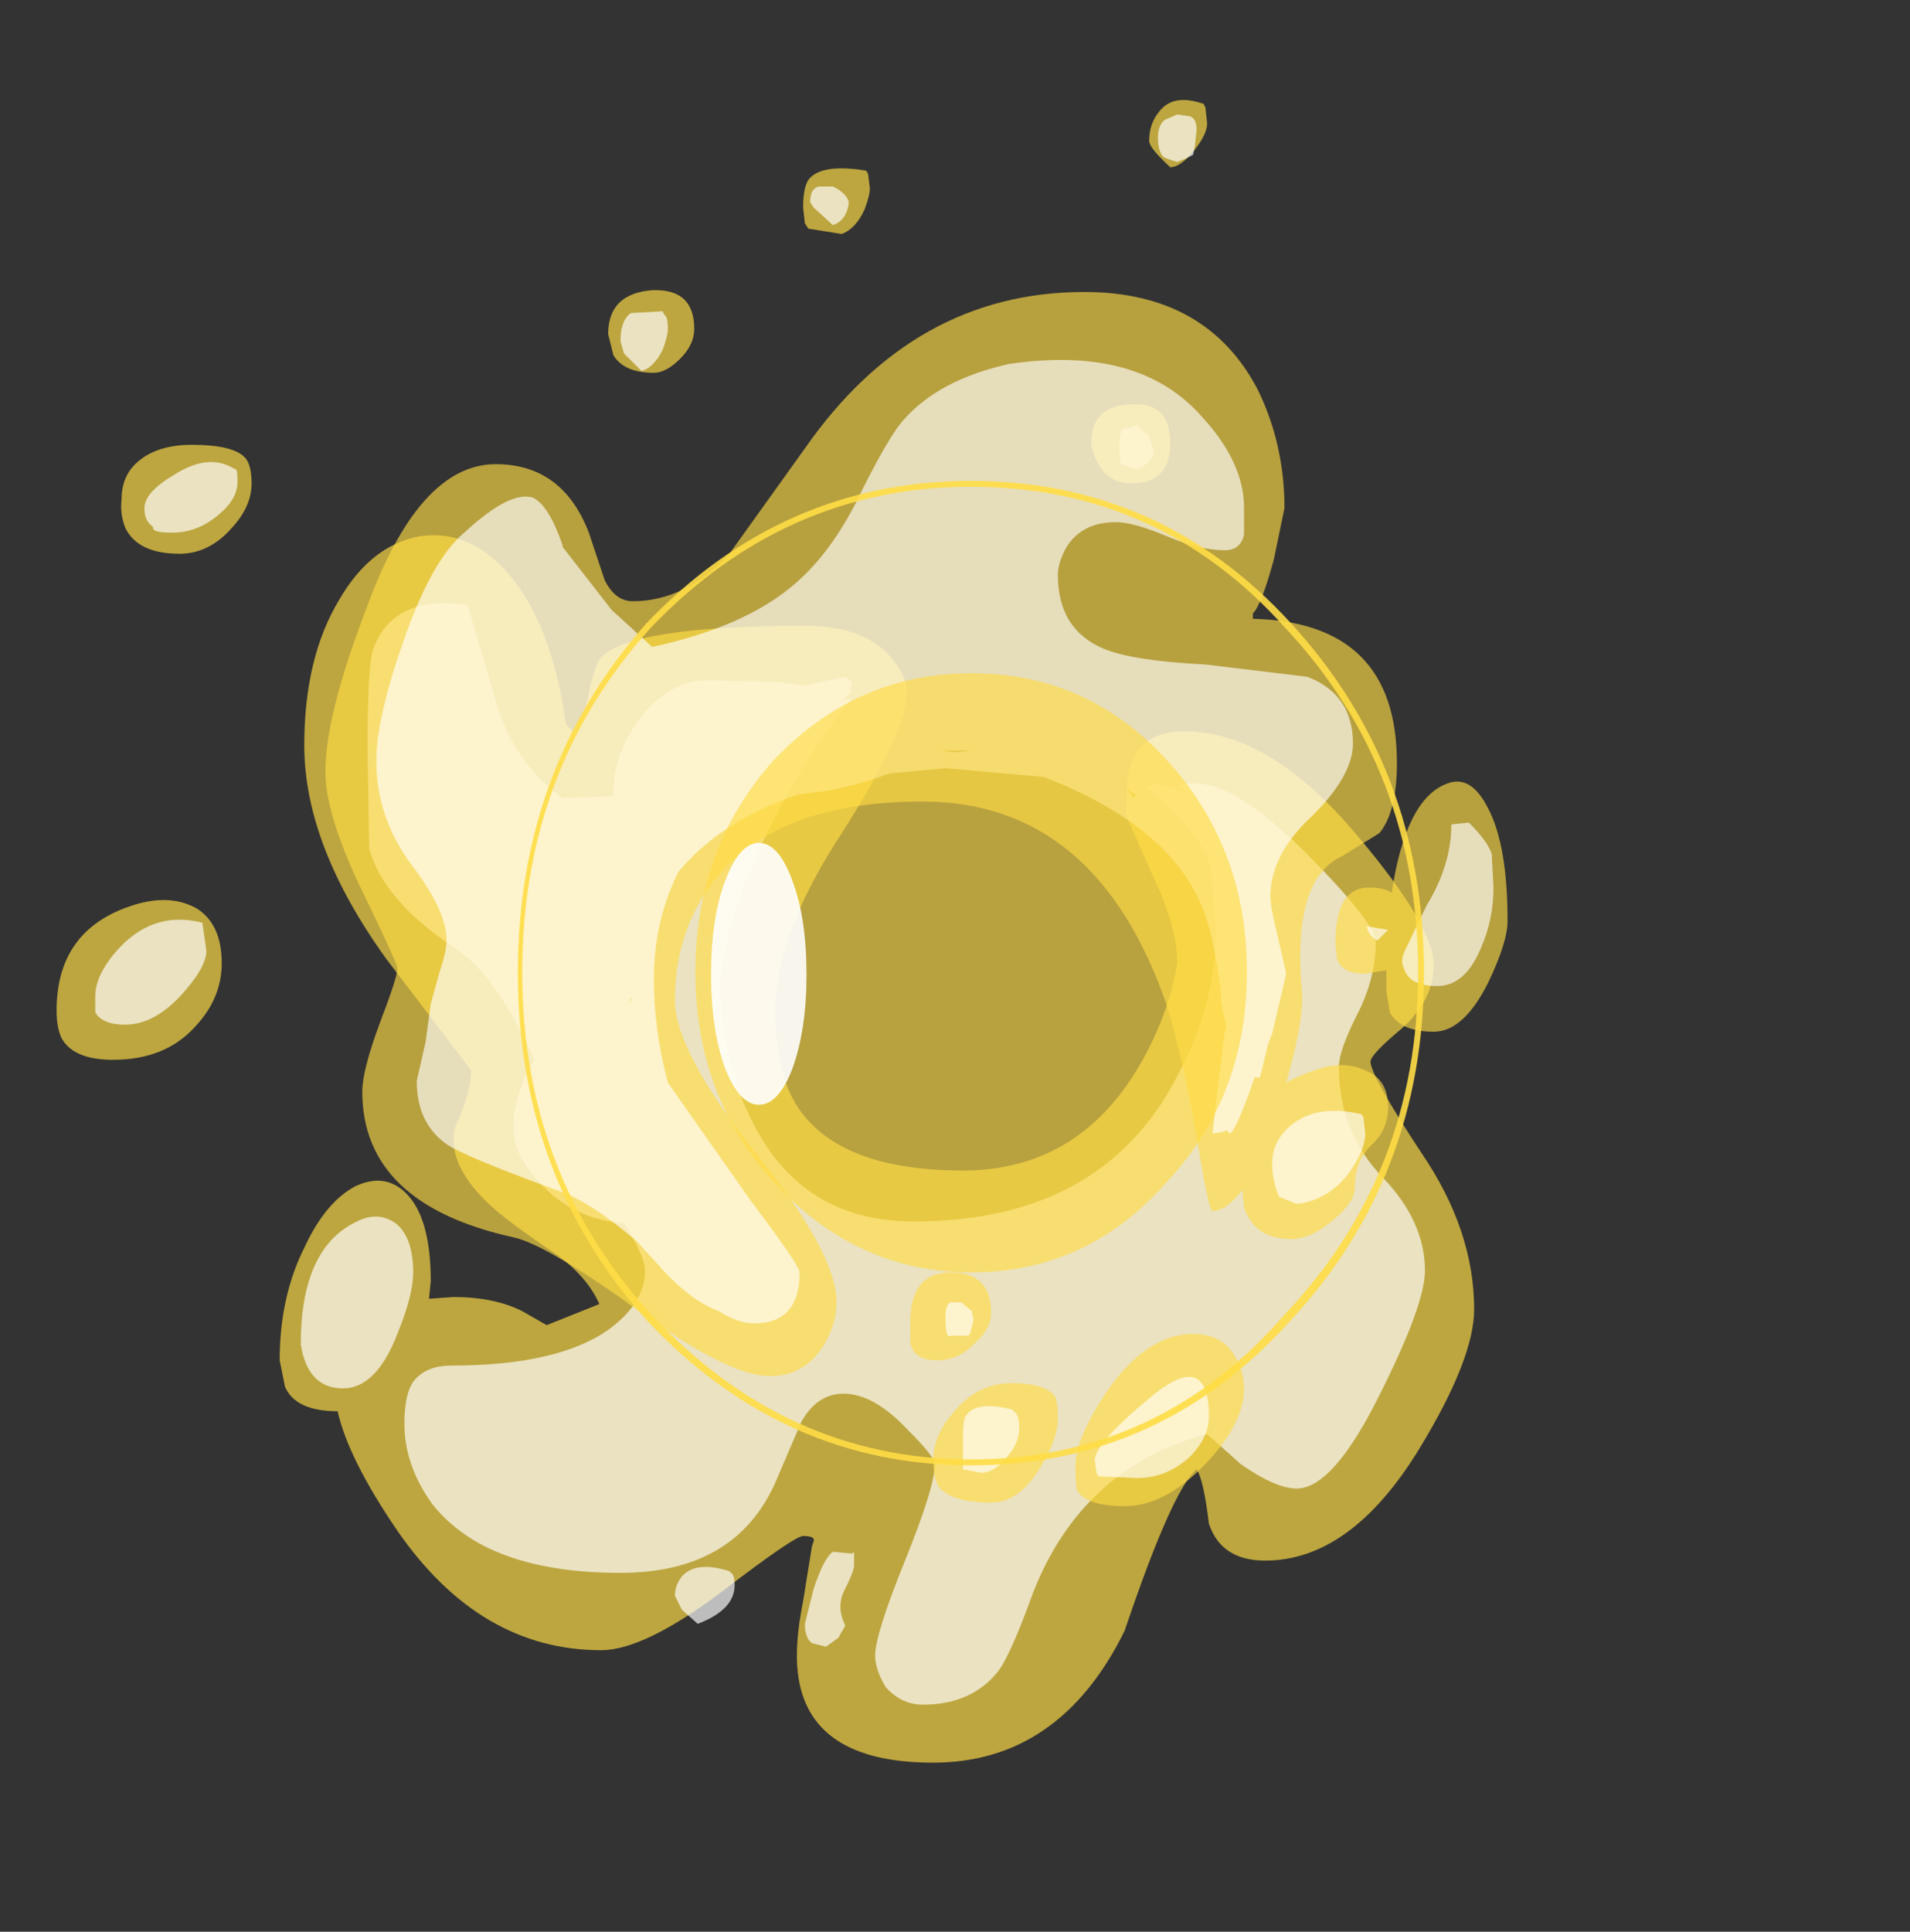 <?xml version="1.0" encoding="UTF-8" standalone="no"?>
<svg xmlns:ffdec="https://www.free-decompiler.com/flash" xmlns:xlink="http://www.w3.org/1999/xlink" ffdec:objectType="frame" height="127.75px" width="126.35px" xmlns="http://www.w3.org/2000/svg">
  <rect width="100%" height="100%" fill="#333333" stroke="none"/>
  <g transform="matrix(1.0, 0.0, 0.0, 1.0, 65.55, 64.85)">
    <use ffdec:characterId="126" height="47.3" transform="matrix(2.324, 0.0, 0.0, 2.324, -61.806, -58.209)" width="40.35" xlink:href="#shape0"/>
    <use ffdec:characterId="133" height="34.55" transform="matrix(2.324, 0.0, 0.0, 2.324, -44.025, -45.541)" width="33.65" xlink:href="#shape1"/>
    <use ffdec:characterId="128" height="3.15" transform="matrix(-1.09, -1.366, 0.327, -1.131, 2.718, 1.696)" width="2.8" xlink:href="#sprite0"/>
    <use ffdec:characterId="128" height="3.15" transform="matrix(0.691, 1.603, -0.613, 1.005, -0.86, -2.601)" width="2.8" xlink:href="#sprite0"/>
    <use ffdec:characterId="128" height="3.15" transform="matrix(-1.059, 0.791, -0.941, -0.882, 12.5, -4.172)" width="2.8" xlink:href="#sprite0"/>
    <use ffdec:characterId="128" height="3.15" transform="matrix(-1.502, -0.283, 0.77, -0.973, 14.275, 14.208)" width="2.8" xlink:href="#sprite0"/>
    <use ffdec:characterId="128" height="3.15" transform="matrix(0.119, -2.159, 0.737, 0.702, -15.648, 26.791)" width="2.8" xlink:href="#sprite0"/>
    <use ffdec:characterId="128" height="3.15" transform="matrix(-1.744, 0.016, -0.688, -0.954, 3.455, -0.687)" width="2.8" xlink:href="#sprite0"/>
    <use ffdec:characterId="128" height="3.15" transform="matrix(-0.655, -1.148, 0.991, -0.826, 3.13, 12.113)" width="2.8" xlink:href="#sprite0"/>
    <use ffdec:characterId="128" height="3.15" transform="matrix(0.787, -1.311, 0.645, 1.06, -17.555, 7.601)" width="2.8" xlink:href="#sprite0"/>
    <use ffdec:characterId="128" height="3.15" transform="matrix(0.236, -1.726, 1.042, -0.542, -0.339, 3.275)" width="2.8" xlink:href="#sprite0"/>
    <use ffdec:characterId="128" height="3.15" transform="matrix(1.169, -0.612, 0.788, 1.018, -12.69, 2.481)" width="2.8" xlink:href="#sprite0"/>
    <use ffdec:characterId="128" height="3.15" transform="matrix(-0.703, 1.592, -1.15, 0.233, 0.293, -2.205)" width="2.8" xlink:href="#sprite0"/>
    <use ffdec:characterId="128" height="3.15" transform="matrix(-1.288, 0.283, -0.492, -1.189, 12.091, 1.769)" width="2.8" xlink:href="#sprite0"/>
    <use ffdec:characterId="128" height="3.15" transform="matrix(-0.963, -1.181, 1.212, -0.246, 0.751, 20.248)" width="2.8" xlink:href="#sprite0"/>
    <use ffdec:characterId="128" height="3.15" transform="matrix(1.078, -1.866, 0.339, 0.956, -26.984, 17.175)" width="2.8" xlink:href="#sprite0"/>
    <use ffdec:characterId="128" height="3.15" transform="matrix(2.108, 1.547, -0.698, 0.278, -23.675, -39.905)" width="2.8" xlink:href="#sprite0"/>
    <use ffdec:characterId="128" height="3.15" transform="matrix(1.73, 0.214, 0.556, 1.035, -4.2, -1.799)" width="2.8" xlink:href="#sprite0"/>
    <use ffdec:characterId="128" height="3.15" transform="matrix(-1.611, -0.661, -0.264, -1.144, 1.375, -1.223)" width="2.8" xlink:href="#sprite0"/>
    <use ffdec:characterId="128" height="3.15" transform="matrix(0.204, -1.303, 1.286, -0.027, -7.086, 9.211)" width="2.8" xlink:href="#sprite0"/>
    <use ffdec:characterId="128" height="3.15" transform="matrix(1.269, -0.846, 0.129, 1.231, -21.107, -2.689)" width="2.8" xlink:href="#sprite0"/>
    <use ffdec:characterId="128" height="3.15" transform="matrix(1.421, 1.623, -1.015, 0.014, -8.619, -32.541)" width="2.8" xlink:href="#sprite0"/>
    <use ffdec:characterId="148" height="33.25" transform="matrix(1.959, 0.0, 0.0, 1.958, -31.294, -33.049)" width="30.6" xlink:href="#shape3"/>
    <use ffdec:characterId="129" height="17.05" transform="matrix(2.324, 0.0, 0.0, 2.324, -19.55, -20.33)" width="15.7" xlink:href="#shape4"/>
    <use ffdec:characterId="131" height="7.45" transform="matrix(0.915, 0.0, 0.0, 2.324, -18.511, -9.106)" width="6.9" xlink:href="#shape5"/>
  </g>
  <defs>
    <g id="shape0" transform="matrix(1.0, 0.0, 0.0, 1.0, 25.3, 26.85)">
      <path d="M7.4 -26.65 L7.45 -26.2 Q7.45 -25.9 7.1 -25.45 6.7 -24.95 6.4 -24.95 5.8 -25.5 5.8 -25.7 5.8 -26.2 6.1 -26.55 6.5 -27.05 7.35 -26.75 L7.4 -26.65 M5.25 -18.2 Q6.4 -18.3 6.4 -17.1 6.4 -15.95 5.3 -15.95 4.6 -15.95 4.3 -16.6 4.15 -16.9 4.15 -17.1 4.15 -18.15 5.25 -18.2 M6.8 -8.9 Q9.25 -8.9 11.75 -5.9 13.9 -3.35 13.9 -2.25 13.9 -1.25 13.0 -0.45 12.1 0.3 12.1 0.5 12.1 0.9 13.55 3.1 15.05 5.3 15.05 7.55 15.05 8.95 13.5 11.5 11.55 14.7 9.1 14.7 7.85 14.7 7.5 13.65 7.35 12.4 7.15 12.1 6.45 12.7 5.1 16.7 3.25 20.45 -0.35 20.45 -3.9 20.45 -4.2 17.9 -4.3 17.1 -4.05 15.85 L-3.8 14.3 -3.75 14.15 Q-3.7 14.0 -4.05 14.0 -4.3 14.0 -6.45 15.65 -8.6 17.25 -9.8 17.25 -13.25 17.25 -15.6 13.85 -17.0 11.8 -17.3 10.45 -18.5 10.45 -18.8 9.75 L-18.95 9.0 Q-18.95 7.2 -18.25 5.8 -17.65 4.5 -16.8 4.05 -15.95 3.65 -15.35 4.25 -14.65 4.95 -14.65 6.75 L-14.7 7.25 -14.0 7.2 Q-12.85 7.2 -12.05 7.6 L-11.35 8.0 -9.85 7.4 Q-10.25 6.5 -11.35 5.8 -12.75 4.85 -13.2 4.35 -14.2 3.3 -13.95 2.35 -13.5 1.35 -13.5 0.75 L-15.9 -2.4 Q-18.25 -5.65 -18.25 -8.5 -18.25 -11.0 -17.25 -12.65 -16.35 -14.2 -14.95 -14.45 -13.55 -14.65 -12.45 -13.4 -11.2 -11.95 -10.8 -9.1 L-10.6 -8.9 Q-10.25 -9.3 -10.15 -10.0 -10.0 -10.75 -9.8 -11.0 -8.95 -11.9 -4.0 -11.9 -2.3 -11.9 -1.55 -11.0 -1.1 -10.5 -1.1 -10.0 -1.1 -8.9 -2.95 -6.0 -4.85 -3.1 -4.85 -0.95 -4.85 0.8 -4.2 1.8 -3.0 3.6 0.5 3.6 3.75 3.6 5.5 0.65 6.35 -0.8 6.6 -2.3 6.6 -3.35 5.85 -4.9 L5.15 -6.5 Q5.15 -7.6 5.25 -7.85 5.55 -8.9 6.8 -8.9 M-2.2 -24.75 L-2.15 -24.35 Q-2.15 -24.15 -2.3 -23.75 -2.55 -23.2 -2.95 -23.05 L-3.9 -23.2 -4.0 -23.35 -4.05 -23.8 Q-4.05 -24.45 -3.85 -24.65 -3.45 -25.05 -2.25 -24.85 L-2.2 -24.75 M-23.45 -15.5 Q-23.45 -16.2 -22.95 -16.6 -22.4 -17.05 -21.45 -17.05 -20.3 -17.05 -19.95 -16.7 -19.75 -16.5 -19.75 -15.95 -19.75 -15.3 -20.3 -14.7 -20.95 -13.95 -21.8 -13.95 -23.0 -13.95 -23.35 -14.7 -23.5 -15.1 -23.45 -15.5 M-21.35 -0.5 Q-22.2 0.45 -23.7 0.45 -24.8 0.45 -25.15 -0.15 -25.3 -0.45 -25.3 -0.95 -25.3 -3.35 -22.95 -4.0 -22.0 -4.25 -21.3 -3.85 -20.6 -3.4 -20.6 -2.3 -20.6 -1.3 -21.35 -0.5 M-8.3 -19.1 Q-9.15 -19.1 -9.45 -19.6 L-9.6 -20.2 Q-9.6 -21.35 -8.35 -21.45 -7.15 -21.5 -7.15 -20.35 -7.15 -19.9 -7.55 -19.5 -7.95 -19.1 -8.3 -19.1" fill="#ffdc45" fill-opacity="0.675" fill-rule="evenodd" stroke="none"/>
      <path d="M6.95 -26.4 Q7.15 -26.35 7.15 -26.0 L7.1 -25.55 7.05 -25.3 6.85 -25.2 6.6 -25.1 Q6.25 -25.2 6.2 -25.25 6.05 -25.4 6.05 -25.8 6.05 -26.15 6.25 -26.3 L6.6 -26.45 6.95 -26.4 M5.8 -17.3 L5.95 -16.8 Q5.75 -16.45 5.45 -16.35 5.1 -16.45 5.0 -16.5 4.95 -16.6 4.95 -17.0 4.95 -17.4 5.05 -17.5 L5.45 -17.6 5.8 -17.3 M6.9 -7.15 L6.65 -7.35 Q7.85 -7.8 10.15 -5.55 12.25 -3.45 12.25 -2.9 12.25 -1.85 11.7 -0.8 11.2 0.2 11.2 0.65 11.2 2.5 12.45 3.8 13.65 5.05 13.65 6.45 13.65 7.4 12.4 9.9 11.05 12.65 10.0 12.65 9.4 12.65 8.4 11.95 L7.45 11.1 Q3.9 12.05 2.5 15.6 1.85 17.4 1.5 17.85 0.75 18.8 -0.65 18.8 -1.25 18.8 -1.7 18.3 -2.0 17.8 -2.0 17.4 -2.0 16.8 -1.15 14.7 -0.3 12.6 -0.3 11.95 -0.3 11.75 -1.1 10.95 -2.05 9.95 -2.9 9.95 -3.65 9.95 -4.1 10.75 L-4.85 12.5 Q-6.0 15.05 -9.25 15.05 -13.05 15.05 -14.6 13.1 -15.4 12.0 -15.4 10.8 -15.4 9.9 -15.1 9.55 -14.75 9.15 -14.05 9.15 -11.0 9.15 -9.55 8.1 -8.55 7.35 -8.55 6.45 -8.55 6.05 -9.15 5.1 -10.55 5.0 -11.5 4.0 -12.3 3.15 -12.3 2.45 -12.3 1.4 -11.7 0.45 -12.8 -2.0 -14.0 -2.75 -16.0 -4.1 -16.4 -5.55 L-16.45 -8.35 Q-16.45 -10.7 -16.3 -11.2 -15.75 -12.8 -13.6 -12.5 L-12.75 -9.6 Q-12.25 -8.0 -10.9 -7.0 L-9.45 -7.05 -9.45 -7.25 Q-9.45 -8.2 -8.75 -9.2 -7.9 -10.35 -6.75 -10.35 L-4.75 -10.3 -4.0 -10.2 -2.85 -10.45 -2.65 -10.3 -2.7 -10.05 -2.65 -10.05 -2.95 -9.75 -2.65 -9.85 Q-4.05 -8.15 -5.25 -5.65 -6.4 -3.1 -6.4 -1.65 -6.4 0.35 -5.55 2.1 -4.15 5.05 -0.9 5.05 4.35 5.05 6.5 1.1 7.7 -1.05 7.7 -3.25 L7.55 -5.1 Q7.25 -6.0 5.8 -7.25 L5.7 -7.3 6.05 -7.4 6.9 -7.15 M-2.75 -23.95 Q-2.8 -23.45 -3.2 -23.3 L-3.75 -23.8 -3.85 -23.95 Q-3.85 -24.35 -3.6 -24.4 L-3.2 -24.4 Q-2.8 -24.2 -2.75 -23.95 M-20.2 -16.35 Q-20.15 -16.35 -20.15 -16.0 -20.15 -15.5 -20.7 -15.05 -21.3 -14.55 -22.0 -14.55 -22.6 -14.55 -22.55 -14.7 L-22.65 -14.8 Q-22.8 -14.95 -22.8 -15.25 -22.8 -15.7 -21.95 -16.2 -21.0 -16.8 -20.3 -16.4 L-20.2 -16.35 M-21.15 -3.45 L-21.05 -2.75 Q-20.95 -2.3 -21.7 -1.45 -22.5 -0.55 -23.35 -0.55 -24.0 -0.55 -24.2 -0.9 L-24.2 -1.35 Q-24.2 -2.0 -23.5 -2.75 -22.5 -3.8 -21.15 -3.45 M-8.0 -20.75 Q-7.9 -20.7 -7.9 -20.35 -7.9 -20.15 -8.05 -19.75 -8.3 -19.25 -8.65 -19.15 L-9.15 -19.65 -9.25 -20.0 Q-9.25 -20.6 -8.95 -20.8 L-8.05 -20.85 -8.0 -20.75 M-15.65 5.1 Q-15.15 5.5 -15.15 6.5 -15.15 7.15 -15.6 8.25 -16.2 9.8 -17.15 9.8 -18.15 9.8 -18.35 8.55 -18.35 5.8 -16.75 5.05 -16.15 4.75 -15.65 5.1 M-2.65 14.5 L-2.6 14.45 -2.6 14.85 Q-2.6 15.0 -2.9 15.6 -3.1 16.05 -2.85 16.55 L-3.05 16.9 -3.4 17.15 -3.8 17.05 Q-4.0 16.9 -4.0 16.5 L-3.75 15.5 Q-3.45 14.6 -3.2 14.45 L-2.65 14.5 M-6.1 15.05 Q-6.0 15.1 -6.0 15.4 -6.0 16.1 -7.05 16.5 L-7.5 16.1 -7.7 15.7 Q-7.7 15.4 -7.5 15.15 -7.1 14.7 -6.15 15.0 L-6.1 15.05" fill="#ffffff" fill-opacity="0.675" fill-rule="evenodd" stroke="none"/>
    </g>
    <g id="shape1" transform="matrix(1.0, 0.0, 0.0, 1.0, 17.65, 21.4)">
      <path d="M8.75 -12.25 L8.75 -12.1 Q12.85 -12.0 12.85 -8.0 12.85 -6.6 12.35 -6.0 L11.3 -5.35 Q9.85 -4.7 10.15 -1.45 10.2 -0.65 9.7 1.1 10.05 0.9 10.5 0.75 11.3 0.45 11.95 0.75 12.6 1.0 12.6 1.8 12.6 2.45 12.1 2.9 11.65 3.35 11.65 4.1 11.65 4.5 11.05 5.0 10.4 5.55 9.85 5.55 8.8 5.55 8.5 4.65 L8.45 4.15 Q8.0 4.75 7.6 4.75 7.5 4.75 7.2 2.95 6.8 0.55 6.3 -1.1 4.3 -6.9 -0.65 -6.9 -4.95 -6.9 -6.7 -4.5 -7.7 -3.1 -7.7 -1.25 -7.7 0.2 -5.4 3.1 -3.1 5.95 -3.1 7.35 -3.1 7.95 -3.45 8.55 -4.0 9.45 -5.0 9.45 -6.15 9.45 -8.65 7.65 -11.35 5.7 -12.3 5.5 -16.6 4.55 -16.6 1.35 -16.6 0.75 -16.1 -0.6 -15.6 -1.9 -15.6 -2.15 -15.6 -2.3 -16.65 -4.45 -17.65 -6.55 -17.65 -7.75 -17.65 -9.35 -16.5 -12.35 -15.0 -16.5 -12.8 -16.5 -10.9 -16.5 -10.15 -14.55 L-9.7 -13.2 Q-9.4 -12.6 -8.9 -12.6 -7.4 -12.6 -6.15 -13.95 L-4.0 -16.95 Q-0.9 -21.4 3.95 -21.4 7.45 -21.4 8.9 -18.6 9.65 -17.05 9.65 -15.25 L9.35 -13.8 Q9.0 -12.5 8.75 -12.25 M15.45 -6.7 Q16.0 -5.65 16.0 -3.5 16.0 -2.9 15.45 -1.75 14.75 -0.35 13.9 -0.35 12.95 -0.35 12.65 -0.9 L12.55 -1.5 12.55 -2.1 11.95 -2.0 Q11.3 -2.0 11.15 -2.4 L11.1 -2.85 Q11.1 -4.5 12.1 -4.45 12.5 -4.45 12.7 -4.3 13.1 -6.95 14.25 -7.4 14.95 -7.7 15.45 -6.7 M0.85 8.5 Q0.4 9.0 -0.25 9.0 -0.9 9.0 -1.0 8.5 L-1.0 7.9 Q-1.0 6.5 0.15 6.5 1.3 6.5 1.3 7.65 1.3 8.1 0.85 8.5 M1.9 9.65 Q2.8 9.65 3.1 10.0 3.2 10.15 3.2 10.65 3.2 11.25 2.7 12.05 2.1 13.05 1.3 13.05 0.25 13.05 -0.15 12.65 -0.35 12.4 -0.35 11.85 -0.35 11.1 0.3 10.4 0.95 9.65 1.9 9.65 M7.05 8.25 Q7.95 8.25 8.3 9.0 8.5 9.4 8.5 9.8 8.5 10.8 7.4 11.95 6.25 13.15 5.1 13.15 4.0 13.15 3.75 12.7 3.7 12.55 3.7 12.0 3.7 11.25 4.55 9.95 5.7 8.25 7.05 8.25" fill="#ffdc45" fill-opacity="0.647" fill-rule="evenodd" stroke="none"/>
      <path d="M3.2 -13.35 Q3.2 -11.8 4.5 -11.25 5.35 -10.9 7.4 -10.8 L10.3 -10.45 Q11.6 -9.95 11.6 -8.55 11.6 -7.65 10.45 -6.5 9.25 -5.4 9.25 -4.2 9.25 -3.9 9.45 -3.1 L9.7 -2.0 9.3 -0.3 9.2 -0.05 8.95 0.95 8.8 0.95 Q8.3 2.4 8.1 2.55 L8.0 2.45 7.9 2.5 7.6 2.55 7.95 -0.35 8.0 -0.45 7.85 -1.2 7.85 -1.45 Q7.65 -2.95 7.4 -3.65 6.55 -6.15 2.8 -7.6 L0.0 -7.85 -1.6 -7.7 Q-2.8 -7.25 -3.8 -7.15 L-4.2 -7.1 Q-6.4 -6.35 -7.6 -4.9 -8.3 -3.5 -8.3 -1.85 -8.3 -0.4 -7.9 1.1 L-5.55 4.45 Q-4.15 6.3 -4.15 6.5 -4.15 7.95 -5.45 7.95 -5.9 7.95 -6.45 7.6 -7.3 7.3 -8.25 6.2 L-8.8 5.6 Q-10.1 4.5 -10.95 4.2 -13.7 3.2 -14.2 2.85 -15.05 2.25 -15.05 1.05 L-14.8 -0.05 -14.65 -1.15 -14.4 -2.05 Q-14.2 -2.65 -14.2 -2.95 -14.2 -3.8 -15.2 -5.1 -16.2 -6.45 -16.2 -8.05 -16.2 -9.25 -15.45 -11.4 -14.65 -13.75 -13.7 -14.55 -12.4 -15.75 -11.75 -15.55 -11.3 -15.35 -10.9 -14.2 L-10.9 -14.15 -9.5 -12.35 -8.35 -11.3 Q-5.8 -11.85 -4.4 -13.0 -3.35 -13.85 -2.55 -15.4 -1.65 -17.25 -1.2 -17.75 -0.2 -18.9 1.8 -19.35 5.5 -19.9 7.3 -17.85 8.5 -16.55 8.5 -15.25 L8.5 -14.5 Q8.4 -14.05 7.95 -14.05 7.25 -14.05 6.3 -14.45 5.35 -14.85 4.85 -14.85 3.9 -14.85 3.45 -14.15 3.2 -13.7 3.2 -13.35 M5.3 -7.15 L5.1 -7.3 5.4 -7.0 5.4 -7.1 5.3 -7.15 M0.75 -8.35 L-0.1 -8.35 0.25 -8.3 0.75 -8.35 M14.9 -6.3 Q15.45 -5.75 15.55 -5.4 L15.6 -4.45 Q15.6 -3.55 15.25 -2.75 14.8 -1.65 14.0 -1.65 13.2 -1.65 13.05 -2.15 12.95 -2.35 13.05 -2.6 L13.7 -3.95 Q14.4 -5.1 14.4 -6.25 L14.9 -6.3 M12.15 -3.05 Q12.0 -3.2 12.0 -3.35 L12.6 -3.25 12.3 -2.95 Q12.25 -2.95 12.15 -3.05 M11.9 2.1 L11.95 2.55 Q11.95 3.0 11.5 3.65 10.9 4.45 10.0 4.55 L9.5 4.35 Q9.3 3.9 9.3 3.4 9.3 2.75 9.85 2.3 10.6 1.7 11.85 2.0 L11.9 2.1 M0.8 7.85 L0.7 8.25 0.65 8.3 0.15 8.3 Q0.0 8.4 0.0 7.8 0.0 7.4 0.15 7.35 L0.45 7.35 0.75 7.6 0.8 7.85 M2.0 10.5 Q2.1 10.6 2.1 10.95 2.1 11.35 1.75 11.75 1.4 12.2 1.0 12.2 L0.5 12.1 0.5 11.15 Q0.5 10.65 0.6 10.55 0.9 10.15 1.9 10.4 L2.0 10.5 M7.5 10.6 Q7.5 11.2 6.95 11.75 6.3 12.35 5.45 12.35 L4.35 12.3 4.3 12.2 4.25 11.85 Q4.25 11.35 5.9 10.0 7.5 8.7 7.5 10.6 M-9.0 -1.15 L-8.95 -1.25 -8.95 -1.35 -9.0 -1.15" fill="#ffffff" fill-opacity="0.647" fill-rule="evenodd" stroke="none"/>
    </g>
    <g id="sprite0" transform="matrix(1.0, 0.0, 0.0, 1.0, 1.4, 1.4)">
      <use ffdec:characterId="127" height="0.45" transform="matrix(7.0, 0.0, 0.0, 7.0, -1.4, -1.4)" width="0.4" xlink:href="#shape2"/>
    </g>
    <g id="shape2" transform="matrix(1.0, 0.0, 0.0, 1.0, 0.2, 0.2)">
      <path d="M0.15 -0.15 Q0.2 -0.05 0.2 0.0 0.2 0.1 0.15 0.15 0.1 0.25 0.0 0.25 L-0.15 0.15 Q-0.2 0.1 -0.2 0.0 -0.2 -0.05 -0.15 -0.15 -0.05 -0.2 0.0 -0.2 0.1 -0.2 0.15 -0.15" fill="#f7e5ff" fill-opacity="0.0" fill-rule="evenodd" stroke="none"/>
    </g>
    <g id="shape3" transform="matrix(1.0, 0.0, 0.0, 1.0, 7.45, 25.15)">
      <path d="M22.95 -8.55 Q22.95 -15.4 18.45 -20.2 14.2 -24.95 7.85 -24.95 1.6 -24.95 -2.95 -20.2 -7.3 -15.4 -7.3 -8.55 -7.3 -1.75 -2.95 3.0 1.6 7.9 7.85 7.9 14.2 7.9 18.45 3.0 22.95 -1.75 22.95 -8.55 M23.15 -8.55 Q23.15 -1.65 18.65 3.2 14.25 8.1 7.85 8.1 1.5 8.1 -3.1 3.2 -7.45 -1.65 -7.45 -8.55 -7.45 -15.45 -3.1 -20.35 1.5 -25.15 7.85 -25.15 14.25 -25.15 18.65 -20.35 23.15 -15.45 23.15 -8.55" fill="#ffdc45" fill-opacity="0.902" fill-rule="evenodd" stroke="none"/>
    </g>
    <g id="shape4" transform="matrix(1.0, 0.0, 0.0, 1.0, 0.0, 17.05)">
      <path d="M0.0 -8.55 Q0.0 -12.1 2.25 -14.6 4.6 -17.05 7.85 -17.05 11.15 -17.05 13.4 -14.6 15.7 -12.1 15.7 -8.55 15.7 -5.0 13.4 -2.55 11.15 0.0 7.85 0.0 4.6 0.0 2.25 -2.55 0.0 -5.0 0.0 -8.55" fill="#ffdc45" fill-opacity="0.651" fill-rule="evenodd" stroke="none"/>
    </g>
    <g id="shape5" transform="matrix(1.0, 0.0, 0.0, 1.0, -4.85, 12.35)">
      <path d="M5.85 -11.25 Q6.9 -12.35 8.3 -12.35 9.75 -12.35 10.75 -11.25 11.75 -10.2 11.75 -8.6 11.75 -7.05 10.75 -5.95 9.75 -4.9 8.3 -4.9 6.9 -4.9 5.85 -5.95 4.85 -7.05 4.85 -8.6 4.85 -10.2 5.85 -11.25" fill="#ffffff" fill-opacity="0.902" fill-rule="evenodd" stroke="none"/>
    </g>
  </defs>
</svg>
